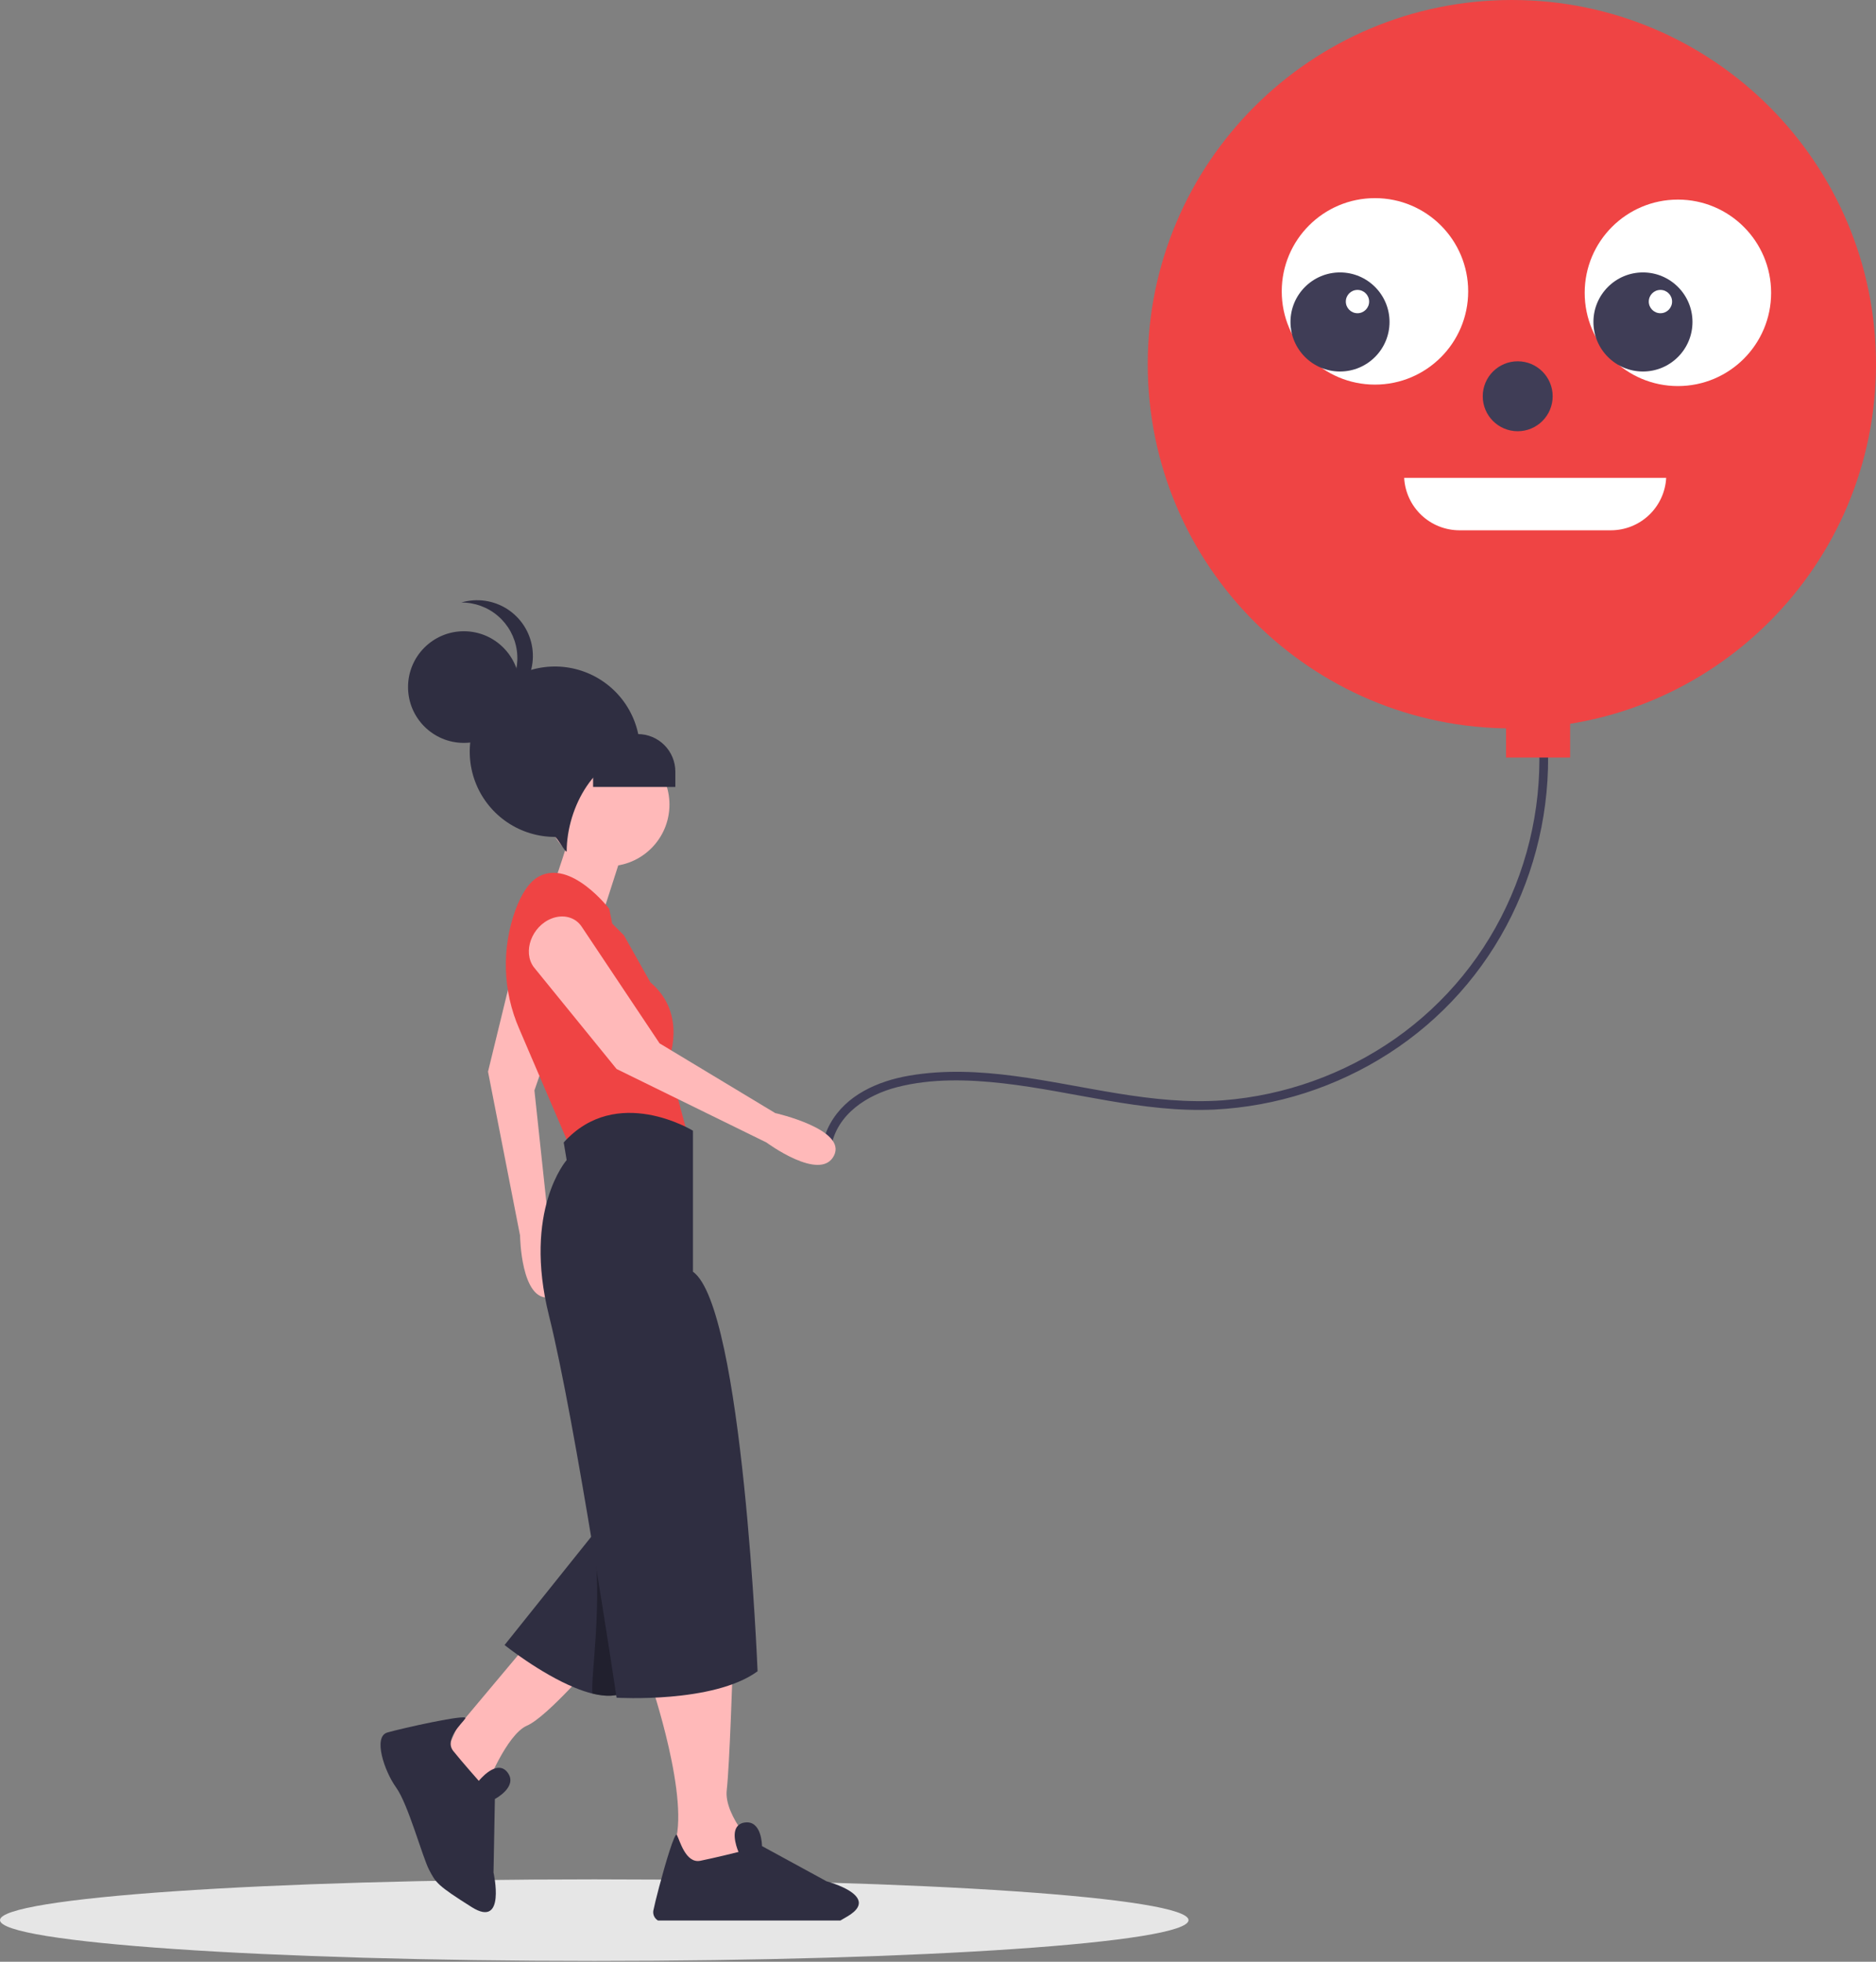 <svg width="220" height="230" viewBox="0 0 220 230" fill="none" xmlns="http://www.w3.org/2000/svg">
<rect x="0" y="0" width="220" height="230" fill="#808080" stroke="none"/>
<g clip-path="url(#clip0_3435_30521)">
<path d="M69.689 229.907C108.178 229.907 139.379 227.766 139.379 225.124C139.379 222.483 108.178 220.342 69.689 220.342C31.201 220.342 0 222.483 0 225.124C0 227.766 31.201 229.907 69.689 229.907Z" fill="#E6E6E6"/>
<path d="M97.472 134.457C98.156 130.616 101.697 128.359 105.227 127.455C109.256 126.424 113.551 126.551 117.652 127.016C125.909 127.953 134.017 130.484 142.397 130.091C149.683 129.725 156.745 127.452 162.878 123.501C169.046 119.536 174.017 113.963 177.256 107.384C180.517 100.762 181.963 93.393 181.447 86.03C181.379 85.115 181.275 84.203 181.146 83.294C181.054 82.644 180.066 82.921 180.158 83.567C181.155 90.888 180.125 98.342 177.178 105.117C174.286 111.824 169.586 117.594 163.603 121.784C157.639 125.949 150.669 128.443 143.415 129.006C135.142 129.61 127.104 127.232 118.974 126.155C114.868 125.611 110.681 125.408 106.581 126.121C102.95 126.753 99.225 128.377 97.36 131.741C96.936 132.502 96.64 133.327 96.484 134.185C96.369 134.83 97.356 135.106 97.472 134.457H97.472Z" fill="#3F3D56"/>
<path d="M177.298 85.404C200.881 85.404 219.999 66.285 219.999 42.702C219.999 19.118 200.881 0 177.298 0C153.714 0 134.596 19.118 134.596 42.702C134.596 66.285 153.714 85.404 177.298 85.404Z" fill="#EF4444"/>
<path d="M161.242 45.093C167.28 45.093 172.174 40.199 172.174 34.161C172.174 28.124 167.28 23.23 161.242 23.23C155.205 23.23 150.311 28.124 150.311 34.161C150.311 40.199 155.205 45.093 161.242 45.093Z" fill="white"/>
<path d="M164.668 56.025C164.757 57.684 165.479 59.246 166.685 60.39C167.89 61.533 169.488 62.172 171.15 62.174H188.914C190.575 62.172 192.173 61.533 193.379 60.39C194.584 59.246 195.306 57.684 195.395 56.025H164.668Z" fill="white"/>
<path d="M157.143 43.556C160.351 43.556 162.951 40.956 162.951 37.748C162.951 34.541 160.351 31.941 157.143 31.941C153.936 31.941 151.336 34.541 151.336 37.748C151.336 40.956 153.936 43.556 157.143 43.556Z" fill="#3F3D56"/>
<path d="M159.193 36.724C159.947 36.724 160.559 36.112 160.559 35.357C160.559 34.602 159.947 33.991 159.193 33.991C158.438 33.991 157.826 34.602 157.826 35.357C157.826 36.112 158.438 36.724 159.193 36.724Z" fill="white"/>
<path d="M196.77 45.264C202.807 45.264 207.701 40.37 207.701 34.332C207.701 28.295 202.807 23.401 196.77 23.401C190.732 23.401 185.838 28.295 185.838 34.332C185.838 40.37 190.732 45.264 196.77 45.264Z" fill="white"/>
<path d="M192.671 43.556C195.878 43.556 198.478 40.956 198.478 37.748C198.478 34.541 195.878 31.941 192.671 31.941C189.463 31.941 186.863 34.541 186.863 37.748C186.863 40.956 189.463 43.556 192.671 43.556Z" fill="#3F3D56"/>
<path d="M194.72 36.724C195.475 36.724 196.086 36.112 196.086 35.357C196.086 34.602 195.475 33.991 194.72 33.991C193.965 33.991 193.354 34.602 193.354 35.357C193.354 36.112 193.965 36.724 194.72 36.724Z" fill="white"/>
<path d="M177.982 50.559C180.246 50.559 182.082 48.724 182.082 46.46C182.082 44.196 180.246 42.36 177.982 42.36C175.718 42.36 173.883 44.196 173.883 46.46C173.883 48.724 175.718 50.559 177.982 50.559Z" fill="#3F3D56"/>
<path d="M184.131 83.013H176.615V88.82H184.131V83.013Z" fill="#EF4444"/>
<path d="M76.269 197.152C76.269 197.152 81.092 211.275 79.025 216.442L85.225 221.953L89.014 217.131C89.014 217.131 84.881 212.997 85.225 209.897C85.57 206.797 85.914 195.775 85.914 195.775L76.269 197.152Z" fill="#FFB9B9"/>
<path d="M99.346 224.707C99.065 224.872 98.796 225.028 98.549 225.171H77.169C76.971 225.057 76.812 224.886 76.713 224.681C76.614 224.475 76.58 224.244 76.615 224.018C76.715 223.507 76.97 222.467 77.286 221.272C78.036 218.443 79.136 214.739 79.375 215.133C79.375 215.133 79.376 215.133 79.376 215.133C79.377 215.133 79.377 215.134 79.378 215.134C79.378 215.134 79.378 215.135 79.379 215.135C79.379 215.136 79.379 215.137 79.379 215.137C79.713 215.752 80.401 218.508 82.126 218.165C83.85 217.819 86.605 217.13 86.605 217.13C86.605 217.13 85.622 214.921 86.562 214.028C86.764 213.84 87.02 213.72 87.294 213.686C89.36 213.344 89.36 216.441 89.36 216.441L96.938 220.574C97.591 220.755 98.228 220.988 98.844 221.272C100.382 221.991 101.902 223.221 99.346 224.707Z" fill="#2F2E41"/>
<path d="M62.492 191.986L53.536 202.664L51.125 208.175L54.225 210.586L56.981 209.553C56.981 209.553 59.392 203.353 61.803 202.319C64.214 201.286 70.07 194.397 70.07 194.397L62.492 191.986Z" fill="#FFB9B9"/>
<path d="M81.263 183.791L76.696 192.258L73.424 198.32C72.376 198.944 70.981 198.933 69.479 198.565C68.78 198.386 68.094 198.157 67.427 197.879C63.328 196.202 59.17 192.871 59.17 192.871L67.037 183.04L69.607 179.833L70.217 179.069L73.155 180.326L78.339 182.541L81.263 183.791Z" fill="#2F2E41"/>
<path d="M60.879 110.68L57.23 125.646L60.986 144.847C60.986 144.847 61.078 152.696 64.52 152.1C67.962 151.505 64.355 143.589 64.355 143.589L62.672 127.845L68.054 112.292C68.49 111.032 67.939 109.679 66.676 108.908C64.545 107.606 61.517 108.532 60.879 110.68Z" fill="#FFB9B9"/>
<path d="M73.686 97.777L70.586 107.422L64.731 104.322C64.731 104.322 67.142 97.433 67.142 96.4C67.142 95.366 73.686 97.777 73.686 97.777Z" fill="#FFB9B9"/>
<path d="M71.275 101.566C75.269 101.566 78.508 98.328 78.508 94.333C78.508 90.338 75.269 87.099 71.275 87.099C67.28 87.099 64.041 90.338 64.041 94.333C64.041 98.328 67.28 101.566 71.275 101.566Z" fill="#FFB9B9"/>
<path d="M73.17 109.661L71.792 108.283L71.447 106.561C71.447 106.561 66.969 100.705 63.18 102.772C61.996 103.418 61.115 104.905 60.463 106.644C58.802 111.189 58.957 116.2 60.895 120.634L66.969 134.806L80.748 133.429L78.336 124.473C78.336 124.473 80.748 118.961 76.27 115.172L73.17 109.661Z" fill="#EF4444"/>
<path opacity="0.3" d="M81.263 183.791L76.696 192.258L73.423 198.32C72.376 198.944 70.981 198.933 69.479 198.565C69.218 196.822 70.781 187.611 69.552 180.102L69.607 179.833L70.216 179.069L73.155 180.326L78.339 182.541L81.263 183.791Z" fill="black"/>
<path d="M81.263 132.567C81.263 132.567 72.308 127.056 66.107 133.945L66.452 136.012C66.452 136.012 61.285 141.868 64.385 154.268C67.485 166.668 72.308 199.047 72.308 199.047C72.308 199.047 83.674 199.736 88.841 195.947C88.841 195.947 87.119 153.235 81.263 149.101V132.567Z" fill="#2F2E41"/>
<path d="M62.59 113.382L72.309 125.334L89.876 133.945C89.876 133.945 96.186 138.615 97.791 135.513C99.396 132.411 90.91 130.501 90.91 130.501L77.349 122.327L68.21 108.64C67.469 107.531 66.059 107.152 64.681 107.692C62.357 108.604 61.264 111.576 62.59 113.382Z" fill="#FFB9B9"/>
<path d="M56.15 208.796C56.15 208.796 58.261 206.141 59.523 207.814C60.784 209.487 58.035 210.921 58.035 210.921L57.875 219.551C57.875 219.551 59.375 226.15 55.325 223.601C51.276 221.051 51.117 220.746 50.32 219.219C49.524 217.692 47.878 211.557 46.457 209.579C45.036 207.6 43.736 203.617 45.422 203.126C47.108 202.635 54.968 200.886 54.577 201.468C54.185 202.051 52.061 203.936 53.163 205.304C54.265 206.672 56.15 208.796 56.15 208.796Z" fill="#2F2E41"/>
<path d="M75.064 88.159C75.064 88.15 75.064 88.141 75.064 88.133C75.064 86.157 74.478 84.226 73.381 82.583C72.283 80.94 70.723 79.66 68.898 78.904C67.073 78.148 65.064 77.95 63.126 78.335C61.189 78.721 59.409 79.672 58.012 81.069C56.615 82.466 55.663 84.246 55.278 86.184C54.892 88.122 55.09 90.13 55.846 91.955C56.602 93.781 57.883 95.341 59.525 96.438C61.168 97.536 63.099 98.122 65.075 98.122C65.307 98.122 66.225 99.86 66.453 99.844C66.467 94.571 69.877 88.513 75.064 88.159Z" fill="#2F2E41"/>
<path d="M54.396 87.099C58.011 87.099 60.941 84.169 60.941 80.555C60.941 76.94 58.011 74.01 54.396 74.01C50.782 74.01 47.852 76.94 47.852 80.555C47.852 84.169 50.782 87.099 54.396 87.099Z" fill="#2F2E41"/>
<path d="M54.096 70.641C55.673 70.631 57.2 71.191 58.396 72.219C59.593 73.247 60.377 74.673 60.604 76.234C60.832 77.794 60.487 79.384 59.634 80.711C58.781 82.037 57.477 83.011 55.963 83.451C56.901 83.45 57.827 83.247 58.679 82.856C59.531 82.465 60.29 81.895 60.902 81.186C61.515 80.476 61.968 79.642 62.231 78.742C62.493 77.842 62.559 76.896 62.424 75.968C62.289 75.04 61.955 74.153 61.447 73.365C60.938 72.577 60.266 71.908 59.477 71.402C58.687 70.897 57.797 70.568 56.869 70.436C55.941 70.305 54.995 70.374 54.096 70.641Z" fill="#2F2E41"/>
<path d="M69.553 86.066H74.796C75.963 86.066 77.083 86.53 77.908 87.355C78.734 88.18 79.198 89.3 79.198 90.467V92.266H69.553V86.066Z" fill="#2F2E41"/>
</g>
<defs>
<clipPath id="clip0_3435_30521">
<rect width="220" height="229.907" fill="white"/>
</clipPath>
</defs>
</svg>

